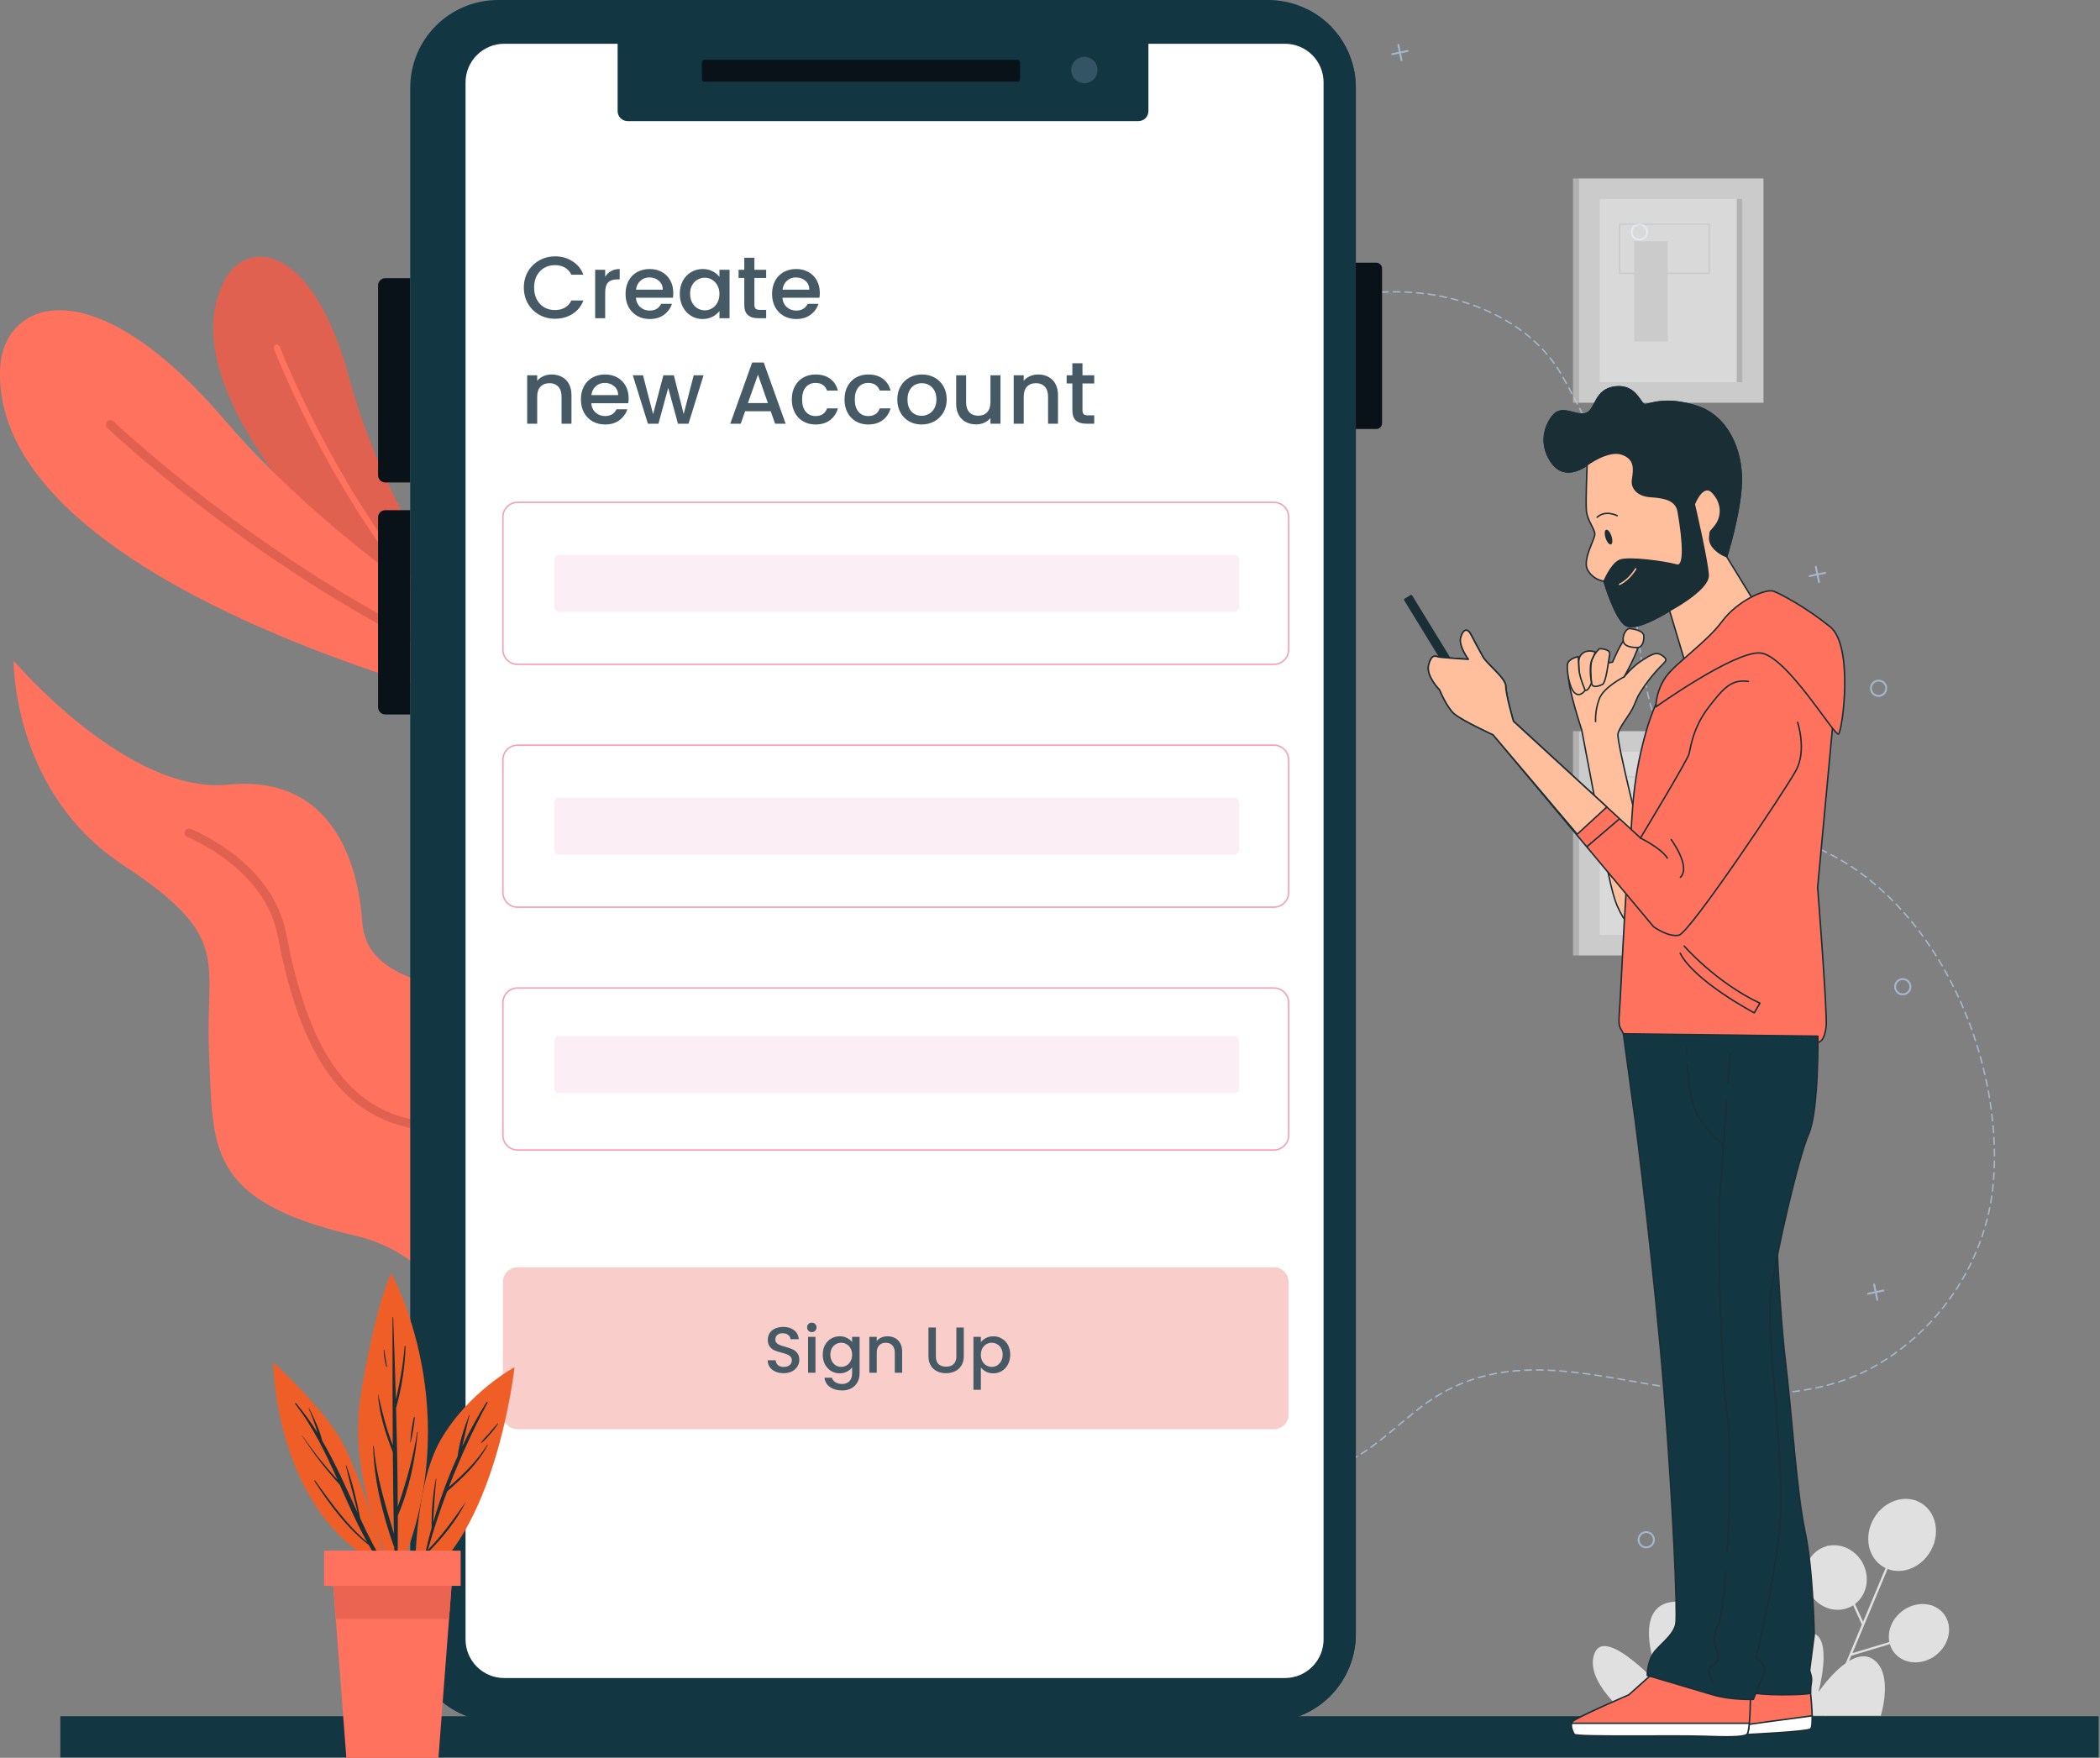 <svg width="485" height="406" viewBox="0 0 485 406" fill="none" xmlns="http://www.w3.org/2000/svg">
<rect x="0" y="0" width="485" height="406" fill="#808080" stroke="none"/>
<g clip-path="url(#clip0_341_242)">
<g opacity="0.7">
<path d="M259.599 284.711C259.629 284.961 259.663 285.215 259.693 285.465" stroke="#B5CEEB" stroke-width="0.338" stroke-linecap="round" stroke-linejoin="round"/>
<path d="M259.832 286.643C261.764 303.194 261.811 321.153 274.34 332.148C281.641 338.577 291.172 341.476 300.811 340.607C312.399 339.561 318.844 332.348 327.56 325.463C348.438 308.966 371.357 319.691 394.918 321.63C408.137 322.716 422.479 321.944 434.101 314.917C448.987 305.911 459.016 290.168 460.403 272.771C462.5 246.482 449.664 213.343 425.592 198.909C415.063 192.596 402.321 190.397 393.139 182.033C380.898 170.868 379.879 159.182 377.782 142.269C375.684 125.356 374.456 110.618 360.574 86.444C347.379 63.485 300.797 56.332 273.183 93.278C260.546 110.195 268.974 149.032 286.686 172.354" stroke="#B5CEEB" stroke-width="0.338" stroke-linecap="round" stroke-linejoin="round" stroke-dasharray="1.53 1.18"/>
<path d="M287.045 172.81C287.201 173.013 287.356 173.213 287.515 173.409" stroke="#B5CEEB" stroke-width="0.338" stroke-linecap="round" stroke-linejoin="round"/>
<path d="M439.085 226.172C438.743 226.244 438.429 226.416 438.184 226.666C437.94 226.916 437.775 227.233 437.711 227.577C437.646 227.921 437.686 228.276 437.824 228.598C437.962 228.919 438.192 229.193 438.486 229.383C438.78 229.573 439.123 229.672 439.473 229.667C439.823 229.662 440.163 229.553 440.451 229.354C440.739 229.155 440.961 228.875 441.09 228.549C441.218 228.224 441.247 227.868 441.173 227.526C441.074 227.07 440.799 226.672 440.408 226.418C440.017 226.164 439.541 226.076 439.085 226.172Z" stroke="#B5CEEB" stroke-width="0.44" stroke-linecap="round" stroke-linejoin="round"/>
<path d="M379.839 353.896C379.496 353.968 379.183 354.14 378.938 354.39C378.694 354.64 378.529 354.957 378.465 355.301C378.4 355.645 378.44 356 378.578 356.322C378.716 356.643 378.946 356.917 379.24 357.107C379.534 357.297 379.877 357.396 380.227 357.391C380.577 357.386 380.917 357.277 381.205 357.078C381.493 356.879 381.715 356.599 381.843 356.273C381.972 355.948 382.001 355.592 381.926 355.25C381.827 354.794 381.552 354.397 381.161 354.143C380.77 353.89 380.295 353.801 379.839 353.896Z" stroke="#B5CEEB" stroke-width="0.44" stroke-linecap="round" stroke-linejoin="round"/>
<path d="M378.256 51.867C377.914 51.937 377.601 52.108 377.356 52.357C377.111 52.605 376.945 52.921 376.879 53.264C376.813 53.607 376.851 53.962 376.987 54.284C377.123 54.605 377.351 54.88 377.643 55.072C377.935 55.264 378.277 55.365 378.626 55.362C378.975 55.36 379.316 55.254 379.605 55.058C379.894 54.862 380.118 54.585 380.25 54.261C380.381 53.938 380.414 53.582 380.344 53.24C380.297 53.013 380.206 52.797 380.076 52.605C379.945 52.413 379.778 52.248 379.585 52.121C379.391 51.993 379.174 51.905 378.946 51.861C378.718 51.818 378.483 51.82 378.256 51.867Z" stroke="#B5CEEB" stroke-width="0.44" stroke-linecap="round" stroke-linejoin="round"/>
<path d="M433.502 157.237C433.16 157.309 432.846 157.481 432.601 157.731C432.357 157.981 432.192 158.298 432.128 158.642C432.063 158.986 432.103 159.341 432.241 159.663C432.379 159.984 432.609 160.257 432.903 160.448C433.197 160.638 433.54 160.737 433.89 160.732C434.24 160.727 434.58 160.618 434.868 160.419C435.156 160.22 435.378 159.94 435.507 159.614C435.635 159.289 435.664 158.932 435.59 158.59C435.491 158.135 435.216 157.737 434.824 157.484C434.433 157.23 433.958 157.142 433.502 157.237Z" stroke="#B5CEEB" stroke-width="0.44" stroke-linecap="round" stroke-linejoin="round"/>
<path d="M286.591 10.668C286.249 10.739 285.936 10.909 285.691 11.158C285.446 11.407 285.28 11.722 285.214 12.066C285.148 12.409 285.186 12.763 285.322 13.085C285.458 13.407 285.686 13.681 285.978 13.873C286.27 14.065 286.612 14.166 286.961 14.163C287.31 14.161 287.651 14.055 287.94 13.859C288.229 13.663 288.453 13.386 288.585 13.062C288.716 12.739 288.749 12.383 288.679 12.041C288.583 11.583 288.31 11.181 287.919 10.923C287.527 10.666 287.05 10.574 286.591 10.668Z" stroke="#B5CEEB" stroke-width="0.44" stroke-linecap="round" stroke-linejoin="round"/>
<path d="M291.002 322.708L287.446 323.446" stroke="#B5CEEB" stroke-width="0.44" stroke-linecap="round" stroke-linejoin="round"/>
<path d="M288.857 321.298L289.592 324.854" stroke="#B5CEEB" stroke-width="0.44" stroke-linecap="round" stroke-linejoin="round"/>
<path d="M434.984 298.065L431.428 298.803" stroke="#B5CEEB" stroke-width="0.44" stroke-linecap="round" stroke-linejoin="round"/>
<path d="M432.839 296.657L433.573 300.21" stroke="#B5CEEB" stroke-width="0.44" stroke-linecap="round" stroke-linejoin="round"/>
<path d="M325.094 11.767L321.538 12.501" stroke="#B5CEEB" stroke-width="0.44" stroke-linecap="round" stroke-linejoin="round"/>
<path d="M322.948 10.356L323.682 13.912" stroke="#B5CEEB" stroke-width="0.44" stroke-linecap="round" stroke-linejoin="round"/>
<path d="M421.515 132.318L417.959 133.053" stroke="#B5CEEB" stroke-width="0.44" stroke-linecap="round" stroke-linejoin="round"/>
<path d="M419.366 130.908L420.104 134.464" stroke="#B5CEEB" stroke-width="0.44" stroke-linecap="round" stroke-linejoin="round"/>
</g>
<path d="M13.932 405.916L484.686 405.916V396.388L13.932 396.388V405.916Z" fill="#133643"/>
<path d="M107.958 144.066L105.109 145.006L103.6 145.504L99.32 146.914C99.32 146.914 35.582 95.352 51.913 64.638C56.944 55.185 72.142 55.771 80.671 87.381C88.571 116.684 107.958 144.066 107.958 144.066Z" fill="#E0614F"/>
<path d="M105.11 145.006L103.601 145.503C90.795 132.024 80.912 116.092 74.684 104.643C67.284 91.052 63.288 80.665 63.251 80.564C63.218 80.475 63.202 80.38 63.204 80.285C63.207 80.19 63.229 80.097 63.268 80.01C63.307 79.923 63.362 79.845 63.431 79.78C63.501 79.715 63.582 79.663 63.671 79.63C63.76 79.596 63.854 79.58 63.949 79.583C64.044 79.586 64.138 79.607 64.225 79.646C64.311 79.685 64.389 79.741 64.455 79.81C64.52 79.879 64.571 79.96 64.605 80.049C64.645 80.154 68.611 90.467 75.969 103.976C82.222 115.48 92.192 131.54 105.11 145.006Z" fill="#FF725E"/>
<path d="M122.744 153.986L119.607 156.987L117.943 158.577L113.23 163.077C113.23 163.077 -2.186 135.394 0.034 85.081C0.71 69.589 20.946 60.89 51.778 96.895C80.357 130.259 122.744 153.986 122.744 153.986Z" fill="#FF725E"/>
<path d="M119.607 156.986L117.943 158.576C92.801 148.934 69.974 134.264 54.705 123.183C36.57 110.026 24.881 98.942 24.765 98.823C24.58 98.63 24.475 98.372 24.475 98.104C24.474 97.836 24.577 97.578 24.761 97.383C24.946 97.189 25.199 97.073 25.467 97.06C25.735 97.047 25.997 97.138 26.2 97.314C26.315 97.426 37.923 108.432 55.973 121.512C71.303 132.65 94.337 147.432 119.607 156.986Z" fill="#E0614F"/>
<path d="M136.142 292.96C136.084 294.167 136.006 295.483 135.898 296.888C134.768 311.625 130.393 336.094 114.008 343.016C114.008 343.016 116.715 293.474 81.988 285.388C47.261 277.301 49.298 264.827 48.287 243.258C47.275 221.69 54.015 216.635 28.403 199.782C2.791 182.93 3.143 152.588 3.143 152.588C3.143 152.588 29.431 183.597 52.685 181.235C75.939 178.873 82.651 198.101 83.666 212.93C84.681 227.759 104.562 226.748 116.359 233.826C128.157 240.904 136.243 285.391 136.243 285.391C136.243 285.391 136.355 288.355 136.142 292.96Z" fill="#FF725E"/>
<path d="M136.142 292.959C136.084 294.167 136.006 295.483 135.898 296.887C132.921 290.851 129.131 285.25 124.635 280.241C115.744 270.277 104.091 262.685 94.232 260.422C78.537 256.825 69.257 243.167 64.144 216.151C61.177 200.466 43.384 193.381 43.202 193.313C42.975 193.2 42.799 193.007 42.708 192.771C42.617 192.535 42.617 192.274 42.708 192.038C42.8 191.802 42.976 191.609 43.202 191.497C43.429 191.384 43.689 191.36 43.932 191.429C44.707 191.727 62.953 198.974 66.134 215.789C71.073 241.912 79.88 255.073 94.686 258.47C105.086 260.838 116.847 268.491 126.151 278.905C129.999 283.199 133.35 287.914 136.142 292.959Z" fill="#E0614F"/>
<path d="M313.134 20.27V377.418C313.134 380.08 312.61 382.716 311.592 385.175C310.573 387.634 309.08 389.869 307.198 391.751C305.316 393.634 303.081 395.127 300.622 396.145C298.162 397.164 295.526 397.688 292.864 397.687H115.009C112.347 397.688 109.711 397.164 107.252 396.146C104.793 395.128 102.558 393.635 100.676 391.752C98.794 389.87 97.301 387.635 96.283 385.175C95.265 382.716 94.742 380.08 94.743 377.418V20.27C94.743 17.608 95.267 14.972 96.285 12.513C97.303 10.054 98.796 7.819 100.678 5.937C102.56 4.055 104.794 2.562 107.253 1.543C109.712 0.524 112.348 2.45396e-07 115.009 2.82487e-07H292.864C295.526 -0 298.162 0.524 300.622 1.542C303.081 2.561 305.316 4.054 307.198 5.936C309.08 7.818 310.573 10.053 311.592 12.512C312.61 14.972 313.134 17.608 313.134 20.27Z" fill="#133643"/>
<path d="M313.134 20.27V377.418C313.135 380.08 312.611 382.716 311.592 385.175C310.574 387.634 309.081 389.869 307.198 391.751C305.316 393.634 303.081 395.127 300.622 396.145C298.163 397.164 295.527 397.688 292.865 397.687H115.01C112.335 397.691 109.687 397.164 107.218 396.137C104.749 395.109 102.509 393.602 100.627 391.702L302.057 2.203C305.392 3.898 308.192 6.483 310.147 9.672C312.102 12.861 313.136 16.529 313.134 20.27Z" fill="#133643"/>
<path d="M88.981 64.247H94.733V111.431H88.981C88.54 111.431 88.116 111.255 87.804 110.943C87.492 110.631 87.316 110.207 87.316 109.766V65.911C87.316 65.47 87.492 65.046 87.804 64.734C88.116 64.422 88.54 64.247 88.981 64.247Z" fill="#091119"/>
<path d="M317.836 99.088H313.13V60.667H317.836C318.195 60.667 318.539 60.809 318.793 61.063C319.047 61.317 319.189 61.661 319.189 62.02V97.724C319.191 97.903 319.157 98.08 319.089 98.245C319.022 98.411 318.922 98.561 318.797 98.688C318.671 98.815 318.521 98.915 318.356 98.984C318.191 99.053 318.015 99.088 317.836 99.088Z" fill="#091119"/>
<path d="M88.981 117.835H94.733V165.016H88.981C88.54 165.016 88.116 164.84 87.804 164.528C87.492 164.216 87.316 163.792 87.316 163.351V119.496C87.317 119.055 87.493 118.633 87.805 118.321C88.117 118.01 88.54 117.835 88.981 117.835Z" fill="#091119"/>
<path d="M305.684 19.041V378.642C305.684 379.815 305.453 380.977 305.004 382.06C304.555 383.143 303.897 384.128 303.067 384.957C302.238 385.786 301.253 386.444 300.17 386.892C299.086 387.341 297.925 387.571 296.752 387.571H116.447C115.274 387.572 114.113 387.342 113.029 386.893C111.946 386.445 110.961 385.787 110.132 384.958C109.302 384.129 108.645 383.144 108.196 382.06C107.748 380.977 107.518 379.815 107.519 378.642V19.041C107.519 16.673 108.459 14.402 110.133 12.727C111.808 11.052 114.079 10.11 116.447 10.109H296.752C297.926 10.107 299.088 10.336 300.173 10.784C301.258 11.232 302.244 11.89 303.074 12.72C303.904 13.55 304.561 14.535 305.009 15.62C305.457 16.705 305.686 17.868 305.684 19.041Z" fill="white"/>
<path d="M262.922 7.413H144.949C143.675 7.413 142.642 8.446 142.642 9.72V25.662C142.642 26.937 143.675 27.97 144.949 27.97H262.922C264.197 27.97 265.23 26.937 265.23 25.662V9.72C265.23 8.446 264.197 7.413 262.922 7.413Z" fill="#133643"/>
<path d="M235.012 13.817H162.677C162.363 13.817 162.108 14.072 162.108 14.386V18.304C162.108 18.618 162.363 18.872 162.677 18.872H235.012C235.326 18.872 235.581 18.618 235.581 18.304V14.386C235.581 14.072 235.326 13.817 235.012 13.817Z" fill="#091119"/>
<path d="M253.479 16.175C253.479 16.778 253.3 17.366 252.965 17.867C252.631 18.368 252.155 18.758 251.599 18.989C251.043 19.219 250.43 19.279 249.84 19.162C249.249 19.044 248.706 18.754 248.281 18.328C247.855 17.903 247.565 17.36 247.447 16.769C247.33 16.179 247.39 15.566 247.62 15.01C247.851 14.454 248.241 13.978 248.742 13.643C249.243 13.309 249.831 13.13 250.434 13.13C251.241 13.13 252.016 13.451 252.587 14.022C253.158 14.593 253.479 15.368 253.479 16.175Z" fill="#335464"/>
<path d="M294.224 292.692H119.532C117.662 292.692 116.146 294.208 116.146 296.079V326.721C116.146 328.592 117.662 330.108 119.532 330.108H294.224C296.094 330.108 297.611 328.592 297.611 326.721V296.079C297.611 294.208 296.094 292.692 294.224 292.692Z" fill="#F9CECA"/>
<path d="M294.224 228.195H119.532C117.662 228.195 116.146 229.712 116.146 231.582V262.225C116.146 264.095 117.662 265.612 119.532 265.612H294.224C296.094 265.612 297.611 264.095 297.611 262.225V231.582C297.611 229.712 296.094 228.195 294.224 228.195Z" stroke="#F5A3B2" stroke-width="0.338" stroke-miterlimit="10"/>
<path d="M285.055 239.303H129.131C128.511 239.303 128.008 239.806 128.008 240.426V251.374C128.008 251.995 128.511 252.498 129.131 252.498H285.055C285.676 252.498 286.179 251.995 286.179 251.374V240.426C286.179 239.806 285.676 239.303 285.055 239.303Z" fill="#FBEFF5"/>
<path d="M285.055 184.222H129.131C128.511 184.222 128.008 184.725 128.008 185.345V196.294C128.008 196.914 128.511 197.417 129.131 197.417H285.055C285.676 197.417 286.179 196.914 286.179 196.294V185.345C286.179 184.725 285.676 184.222 285.055 184.222Z" fill="#FBEFF5"/>
<path d="M294.224 172.11H119.532C117.662 172.11 116.146 173.627 116.146 175.497V206.14C116.146 208.01 117.662 209.527 119.532 209.527H294.224C296.094 209.527 297.611 208.01 297.611 206.14V175.497C297.611 173.627 296.094 172.11 294.224 172.11Z" stroke="#F5A3B2" stroke-width="0.338" stroke-miterlimit="10"/>
<path d="M285.055 128.137H129.131C128.511 128.137 128.008 128.64 128.008 129.26V140.208C128.008 140.829 128.511 141.332 129.131 141.332H285.055C285.676 141.332 286.179 140.829 286.179 140.208V129.26C286.179 128.64 285.676 128.137 285.055 128.137Z" fill="#FBEFF5"/>
<path d="M294.224 116.028H119.532C117.662 116.028 116.146 117.545 116.146 119.415V150.058C116.146 151.928 117.662 153.445 119.532 153.445H294.224C296.094 153.445 297.611 151.928 297.611 150.058V119.415C297.611 117.545 296.094 116.028 294.224 116.028Z" stroke="#F5A3B2" stroke-width="0.338" stroke-miterlimit="10"/>
<g opacity="0.7">
<path d="M364.577 93.018H407.281V41.215L364.577 41.215V93.018Z" fill="#EBEBEB"/>
<path d="M369.456 88.291H402.403V45.946L369.456 45.946V88.291Z" fill="white"/>
<path d="M401.114 88.291H402.399V45.946H401.114V88.291Z" fill="#C8C8C8"/>
<path d="M363.289 93.018H364.574V41.215H363.289V93.018Z" fill="#C8C8C8"/>
<path d="M385.192 55.736H377.424V78.882H385.192V55.736Z" fill="#EBEBEB"/>
<path d="M394.746 51.785H374.033V63.122H394.746V51.785Z" stroke="#EBEBEB" stroke-width="0.338" stroke-miterlimit="10"/>
<path d="M364.577 220.678H407.281V168.876H364.577V220.678Z" fill="#EBEBEB"/>
<path d="M369.456 215.951H402.403V173.605H369.456V215.951Z" fill="white"/>
<path d="M401.114 215.951H402.399V173.605H401.114V215.951Z" fill="#C8C8C8"/>
<path d="M363.289 220.678H364.574V168.876H363.289V220.678Z" fill="#C8C8C8"/>
<path d="M383.591 206.542H391.359V183.397H383.591V206.542Z" fill="#EBEBEB"/>
<path d="M374.036 190.783H394.749V179.442H374.036V190.783Z" stroke="#EBEBEB" stroke-width="0.338" stroke-miterlimit="10"/>
</g>
<path d="M89.564 362.355C89.564 362.355 83.084 339.104 77.911 331.208C72.738 323.311 63.096 314.629 63.096 314.629C63.096 314.629 63.322 350.479 89.564 362.355Z" fill="#F05E27"/>
<path d="M89.1 361.953C86.917 358.313 84.945 354.551 83.193 350.686C82.398 346.562 81.427 342.407 79.975 338.462C79.948 338.388 79.847 338.428 79.864 338.503C80.723 342.177 81.721 345.817 82.631 349.478C80.016 343.821 77.529 338.09 74.416 332.741C73.787 330.146 72.593 327.666 71.412 325.297C71.378 325.226 71.267 325.264 71.297 325.338C72.09 327.154 72.768 329.017 73.327 330.917C71.856 328.533 70.208 326.262 68.398 324.123C68.282 323.988 68.059 324.123 68.168 324.279C72.332 329.594 75.208 335.64 77.945 341.761C75.005 338.571 72.292 335.179 69.825 331.611C69.82 331.603 69.813 331.598 69.804 331.596C69.795 331.594 69.786 331.596 69.778 331.601C69.77 331.606 69.765 331.613 69.763 331.622C69.761 331.631 69.763 331.64 69.768 331.648C72.341 335.651 75.252 339.426 78.47 342.931C80.466 347.418 82.425 351.921 84.803 356.187C80.067 352.175 76.399 346.978 72.782 341.977C72.766 341.954 72.741 341.937 72.713 341.932C72.685 341.926 72.656 341.932 72.632 341.949C72.608 341.965 72.592 341.99 72.586 342.018C72.581 342.046 72.587 342.075 72.603 342.099C76.223 347.597 79.965 352.777 85.172 356.85C86.228 358.726 87.389 360.54 88.65 362.284C88.694 362.344 88.76 362.383 88.833 362.395C88.907 362.406 88.981 362.387 89.041 362.343C89.101 362.299 89.14 362.233 89.151 362.16C89.163 362.087 89.144 362.012 89.1 361.953Z" fill="#192E35"/>
<path d="M91.569 364.446C91.569 364.446 79.944 343.006 83.327 322.219C86.711 301.432 90.331 294.032 90.331 294.032C90.331 294.032 108.618 326.363 91.569 364.446Z" fill="#F05E27"/>
<path d="M96.351 330.741C95.421 336.743 93.793 342.363 91.858 348.05C91.824 340.424 91.679 332.795 91.476 325.169C92.784 320.539 93.521 315.767 93.671 310.959C93.671 310.817 93.468 310.823 93.455 310.959C93.092 315.079 92.413 319.166 91.425 323.183C91.249 316.89 91.045 310.598 90.812 304.307C90.809 304.288 90.798 304.271 90.783 304.258C90.768 304.246 90.749 304.239 90.73 304.239C90.71 304.239 90.691 304.246 90.676 304.258C90.661 304.271 90.651 304.288 90.647 304.307C90.647 314.119 90.647 323.968 90.714 333.8C89.212 330.014 88.268 326.116 87.358 322.12C87.358 322.111 87.355 322.103 87.348 322.096C87.342 322.09 87.333 322.086 87.324 322.086C87.315 322.086 87.307 322.09 87.3 322.096C87.294 322.103 87.29 322.111 87.29 322.12C87.629 326.711 89.036 331.15 90.725 335.41C90.772 341.693 90.84 347.976 90.978 354.259C89.009 347.58 86.918 341.111 86.336 334.05C86.336 334.03 86.329 334.011 86.315 333.997C86.301 333.983 86.282 333.975 86.262 333.975C86.242 333.975 86.223 333.983 86.209 333.997C86.195 334.011 86.188 334.03 86.188 334.05C86.343 341.832 88.349 349.735 90.924 357.057C90.949 357.129 90.994 357.194 91.053 357.243C91.111 359.537 91.179 361.833 91.256 364.131C91.263 364.194 91.293 364.252 91.34 364.294C91.387 364.336 91.448 364.359 91.511 364.359C91.574 364.359 91.635 364.336 91.682 364.294C91.729 364.252 91.759 364.194 91.767 364.131C91.855 359.433 91.893 354.734 91.882 350.036C94.497 343.997 95.888 337.264 96.469 330.751C96.459 330.694 96.361 330.684 96.351 330.741Z" fill="#192E35"/>
<path d="M95.552 327.426C95.147 329.292 94.875 331.184 94.74 333.089C94.74 333.154 94.835 333.16 94.852 333.089C95.305 331.232 95.624 329.345 95.809 327.442C95.826 327.311 95.583 327.283 95.552 327.426Z" fill="#192E35"/>
<path d="M88.742 311.754C88.742 311.69 88.633 311.71 88.63 311.754C88.647 313.076 88.844 314.389 89.215 315.658C89.242 315.763 89.394 315.716 89.374 315.614C89.121 314.342 88.965 313.046 88.742 311.754Z" fill="#192E35"/>
<path d="M95.815 366.077C95.815 366.077 95.342 343.696 101.763 332.582C108.185 321.467 118.832 315.79 118.832 315.79C118.832 315.79 114.535 355.25 95.815 366.077Z" fill="#F05E27"/>
<path d="M107.519 346.947C104.812 350.835 102.136 354.58 98.83 357.96C100.109 353.384 101.59 348.885 103.272 344.464C106.872 341.307 110.442 338.036 112.651 333.719C112.657 333.705 112.658 333.689 112.654 333.675C112.649 333.66 112.639 333.648 112.626 333.64C112.613 333.633 112.598 333.63 112.583 333.633C112.568 333.637 112.555 333.645 112.546 333.658C110.178 337.481 106.997 340.543 103.655 343.469C106.23 336.803 109.216 330.303 112.594 324.005C112.603 323.989 112.609 323.971 112.611 323.952C112.614 323.934 112.612 323.915 112.608 323.897C112.603 323.879 112.594 323.862 112.583 323.847C112.571 323.832 112.557 323.82 112.541 323.81C112.525 323.801 112.507 323.795 112.488 323.793C112.47 323.79 112.451 323.792 112.433 323.796C112.415 323.801 112.398 323.81 112.383 323.821C112.368 323.832 112.356 323.847 112.347 323.863C110.293 327.162 108.423 330.572 106.744 334.077C107.346 331.685 107.826 329.239 108.435 326.864C108.436 326.852 108.432 326.84 108.424 326.83C108.417 326.821 108.407 326.814 108.395 326.811C108.384 326.808 108.371 326.809 108.36 326.813C108.349 326.818 108.34 326.826 108.334 326.837C107.194 329.828 106.064 333.133 105.698 336.31C103.45 341.274 101.561 346.393 100.045 351.627C100.21 348.27 100.42 344.931 100.769 341.585C100.769 341.57 100.763 341.555 100.752 341.544C100.741 341.533 100.726 341.527 100.711 341.527C100.696 341.527 100.681 341.533 100.671 341.544C100.66 341.555 100.654 341.57 100.654 341.585C99.94 345.298 99.615 349.075 99.683 352.855C98.758 356.191 97.982 359.562 97.355 362.968C97.338 363.059 97.473 363.096 97.494 363.005C97.832 361.58 98.221 360.166 98.607 358.755C98.634 358.755 98.658 358.755 98.681 358.728C102.125 355.277 105.394 351.346 107.546 346.947C107.542 346.944 107.537 346.942 107.532 346.942C107.527 346.942 107.522 346.944 107.519 346.947Z" fill="#192E35"/>
<path d="M114.955 328.738C114.241 329.51 113.585 330.322 112.894 331.106C112.282 331.81 111.541 332.46 111.044 333.268C111.041 333.275 111.04 333.283 111.042 333.29C111.044 333.298 111.047 333.304 111.053 333.309C111.058 333.315 111.065 333.318 111.073 333.319C111.08 333.32 111.088 333.319 111.094 333.316C111.923 332.791 112.586 331.942 113.229 331.211C113.905 330.462 114.516 329.658 115.056 328.806C115.097 328.755 115.006 328.684 114.955 328.738Z" fill="#192E35"/>
<path d="M76.744 363.37L77.553 373.97L79.992 406.017H101.26L103.699 373.97L104.508 363.37H76.744Z" fill="#FF725E"/>
<path d="M76.744 363.37L77.553 373.97H103.699L104.508 363.37H76.744Z" fill="#EB6451"/>
<path d="M106.395 358.153H74.853V366.28H106.395V358.153Z" fill="#FF725E"/>
<path d="M376.006 396.283C376.006 396.283 365.667 388.214 368.285 381.803C370.904 375.391 384.119 390.176 384.119 390.176C384.119 390.176 375.614 371.595 385.95 370.025C396.286 368.455 399.3 390.701 399.3 390.701C399.3 390.701 400.217 371.463 406.497 373.557C412.776 375.652 410.293 389.263 410.293 389.263C410.293 389.263 413.957 376.037 418.667 377.218C423.376 378.399 419.976 390.833 419.976 390.833C419.976 390.833 427.304 379.976 432.41 383.115C437.515 386.255 434.372 396.283 434.372 396.283H376.006Z" fill="#E0E0E0"/>
<path d="M445.842 358.295C443.474 362.396 438.625 364.023 435.015 361.935C431.405 359.848 430.384 354.831 432.752 350.737C435.12 346.643 439.965 345.009 443.579 347.096C447.192 349.184 448.21 354.198 445.842 358.295Z" fill="#E0E0E0"/>
<path d="M447.096 382.296C443.916 384.742 439.589 384.455 437.43 381.647C435.272 378.839 436.097 374.586 439.278 372.14C442.458 369.693 446.785 369.981 448.944 372.786C451.102 375.591 450.277 379.85 447.096 382.296Z" fill="#E0E0E0"/>
<path d="M427.335 371.152C423.85 372.843 419.553 371.206 417.699 367.457C415.845 363.708 417.195 359.283 420.68 357.574C424.164 355.866 428.478 357.52 430.319 361.272C432.159 365.024 430.819 369.433 427.335 371.152Z" fill="#E0E0E0"/>
<path d="M450.098 375.645C450.078 375.472 450.051 375.306 450.017 375.13L443.623 377.059L446.593 370.992C446.435 370.925 446.273 370.864 446.106 370.81L442.949 377.262L436.348 379.251L427.829 381.816L435.949 362.378L437.55 358.552L446.546 356.759C446.613 356.573 446.668 356.387 446.722 356.197L437.79 357.98L442.526 346.622C442.364 346.561 442.188 346.504 442.036 346.457L437.363 357.622L434.095 348.903C433.963 349.041 433.828 349.18 433.703 349.329L437.086 358.315L436.585 359.513L430.285 374.572L428.069 369.717L427.954 369.467L430.126 360.93C430.009 360.705 429.884 360.498 429.751 360.311L427.613 368.719L422.27 357.023C422.098 357.057 421.932 357.097 421.76 357.148L424.865 363.948C422.974 363.745 419.063 363.339 416.898 363.197C416.882 363.366 416.872 363.536 416.867 363.705C418.833 363.843 422.531 364.216 425.116 364.493L427.978 370.762L430.008 375.218L421.282 396.077L421.76 396.276L427.552 382.428L436.457 379.742L438.947 378.994L446.245 382.844C446.414 382.746 446.583 382.638 446.742 382.523L439.637 378.781L450.098 375.645Z" fill="#E0E0E0"/>
<path d="M366.546 107.357C366.546 107.357 366.208 115.548 366.37 117.865C366.533 120.183 368.329 122.139 368.329 123.384C368.329 124.629 365.301 129.44 366.726 131.754C367.121 132.42 367.661 132.99 368.305 133.422C368.949 133.853 369.681 134.135 370.447 134.248C370.447 134.248 372.941 142.797 375.434 144.398C377.928 145.998 385.584 141.014 385.584 141.014L389.326 153.478L405.533 139.587L398.766 128.547C398.766 128.547 401.97 118.397 402.149 111.271C402.329 104.146 399.104 96.134 391.82 93.82C384.536 91.506 380.956 93.462 379.887 93.462C378.818 93.462 377.928 88.833 373.12 89.368C368.313 89.902 368.668 94.351 366.53 95.421C364.391 96.49 361.008 93.462 358.873 95.779C356.738 98.097 355.31 102.722 358.514 106.998C361.718 111.275 366.546 107.357 366.546 107.357Z" fill="#FFBF9D" stroke="#192E35" stroke-width="0.338" stroke-linecap="round" stroke-linejoin="round"/>
<path d="M375.451 144.401C372.957 142.797 370.464 134.251 370.464 134.251C370.464 134.251 372.067 130.333 374.026 129.443C375.985 128.553 384.711 129.781 387.221 130.512C389.732 131.243 388.111 121.073 387.56 118.045C387.008 115.016 383.286 114.841 380.972 114.661C378.658 114.482 376.699 113.058 377.054 110.743C377.41 108.429 377.765 105.936 374.561 104.866C371.357 103.797 366.546 107.36 366.546 107.36C366.546 107.36 361.738 111.278 358.531 107.022C355.323 102.765 356.751 98.117 358.889 95.802C361.027 93.488 364.407 96.513 366.546 95.444C368.684 94.375 368.329 89.922 373.136 89.391C377.944 88.86 378.834 93.485 379.903 93.485C380.972 93.485 384.535 91.526 391.836 93.844C399.137 96.161 402.341 104.173 402.165 111.295C401.989 118.417 398.782 128.57 398.782 128.57C396.823 127.856 394.685 126.077 394.864 124.118C395.043 122.159 394.864 123.228 396.289 121.269C397.713 119.31 397.889 116.282 395.575 113.788C393.26 111.295 391.302 116.461 391.302 116.461C391.302 116.461 394.347 129.46 394.506 132.843C394.665 136.227 385.601 141.038 385.601 141.038C385.601 141.038 377.944 146.001 375.451 144.401Z" fill="#192E35" stroke="#192E35" stroke-width="0.338" stroke-linecap="round" stroke-linejoin="round"/>
<path d="M370.82 124.277C371.128 125.21 371.676 125.87 372.051 125.748C372.427 125.627 372.481 124.767 372.177 123.833C371.872 122.9 371.321 122.24 370.945 122.362C370.57 122.483 370.515 123.339 370.82 124.277Z" fill="#192E35"/>
<path d="M373.492 119.11C373.492 119.11 370.819 117.686 368.86 119.466" stroke="#192E35" stroke-width="0.338" stroke-linecap="round" stroke-linejoin="round"/>
<path d="M377.765 131.398C377.765 131.398 376.34 133.892 374.043 134.961" stroke="#FFBF9D" stroke-width="0.338" stroke-linecap="round" stroke-linejoin="round"/>
<path d="M378.3 160.783C379.294 159.09 380.426 157.482 381.684 155.975C384.001 153.126 385.294 152.727 384.495 151.915C382.787 150.223 381.687 151.015 379.373 152.439C377.059 153.864 375.096 156.317 375.096 156.317C375.096 156.317 378.659 150.085 378.48 148.305C378.3 146.525 377.055 146.346 375.807 147.057C374.558 147.767 372.424 152.933 372.424 152.933C370.72 153.16 369.047 153.579 367.437 154.182C365.302 155.072 362.47 153.891 362.29 156.381C362.111 158.871 365.302 168.605 365.302 168.605L369.395 190.157C369.395 190.157 371.534 204.759 373.493 209.212C375.452 213.664 377.055 214.375 377.055 214.375L379.725 196.568C379.725 196.568 373.296 171.278 373.672 169.502C374.048 167.725 376.521 165.049 377.394 162.911L378.3 160.783Z" fill="#FFBF9D" stroke="#192E35" stroke-width="0.338" stroke-linecap="round" stroke-linejoin="round"/>
<path d="M375.097 156.331C375.097 156.331 370.465 158.648 369.396 161.318C368.747 163.021 368.444 164.838 368.506 166.66" stroke="#192E35" stroke-width="0.338" stroke-linecap="round" stroke-linejoin="round"/>
<path d="M376.744 145.229C376.744 145.229 379.505 145.49 379.634 146.806C379.762 148.122 379.241 149.563 378.189 149.563C377.137 149.563 375.168 149.431 374.904 148.119C374.64 146.806 375.563 144.833 376.744 145.229Z" fill="#FFBF9D" stroke="#192E35" stroke-width="0.338" stroke-linecap="round" stroke-linejoin="round"/>
<path d="M369.384 149.827C369.384 149.827 372.013 149.827 371.753 151.14C371.492 152.453 370.964 157.71 370.061 158.103C369.158 158.495 367.693 159.023 367.564 157.71C367.436 156.398 367.168 153.769 367.693 152.324C368.068 151.378 368.645 150.526 369.384 149.827Z" fill="#FFBF9D" stroke="#192E35" stroke-width="0.338" stroke-linecap="round" stroke-linejoin="round"/>
<path d="M368.467 150.616C368.467 150.616 366.891 149.959 365.707 150.748C364.523 151.536 364.523 152.585 364.654 154.557C364.786 156.53 365.311 159.155 366.099 159.419C366.887 159.683 367.547 157.71 367.547 157.71C367.547 157.71 366.891 154.029 367.676 152.324L368.467 150.616Z" fill="#FFBF9D" stroke="#192E35" stroke-width="0.338" stroke-linecap="round" stroke-linejoin="round"/>
<path d="M364.524 151.665C364.524 151.665 362.291 152.06 362.03 153.373C361.77 154.686 362.423 159.023 363.722 160.076C365.021 161.128 366.09 159.419 366.09 159.419C366.09 159.419 364.777 156.394 364.645 154.557C364.514 152.72 364.524 151.665 364.524 151.665Z" fill="#FFBF9D" stroke="#192E35" stroke-width="0.338" stroke-linecap="round" stroke-linejoin="round"/>
<path d="M423.352 166.66L419.789 204.952C419.789 204.952 422.104 234.512 421.748 237.185C421.393 239.858 420.679 240.907 419.075 240.907H379.724C379.724 240.907 375.63 240.569 374.916 238.772C374.202 236.976 373.671 237.882 374.026 233.43C374.382 228.977 375.271 206.536 376.165 198.879C377.058 191.223 376.503 183.028 379.548 171.275C382.593 159.521 384.89 158.807 388.987 155.603C393.085 152.399 400.207 146.164 408.398 148.302C416.589 150.44 423.352 166.66 423.352 166.66Z" fill="#FF725E" stroke="#192E35" stroke-width="0.338" stroke-linecap="round" stroke-linejoin="round"/>
<path d="M382.414 163.276C382.513 160.788 383.315 158.38 384.728 156.33C387.046 153.126 394.168 148.318 397.73 143.507C401.293 138.696 407.88 135.851 409.663 136.565C411.446 137.279 417.141 140.303 422.662 144.756C428.184 149.208 425.511 168.798 424.621 169.512C423.731 170.225 412.512 151.167 406.456 150.812C400.4 150.457 382.414 163.276 382.414 163.276Z" fill="#FF725E" stroke="#192E35" stroke-width="0.338" stroke-linecap="round" stroke-linejoin="round"/>
<path d="M335.876 156.969L337.194 156.162C337.338 156.074 337.383 155.887 337.295 155.743L326.156 137.551C326.068 137.407 325.88 137.362 325.737 137.45L324.418 138.258C324.275 138.345 324.23 138.533 324.318 138.676L335.457 156.869C335.545 157.012 335.732 157.057 335.876 156.969Z" fill="#192E35"/>
<path d="M415.165 166.839C415.165 166.839 417.303 173.268 414.827 177.882C412.35 182.497 390.25 215.458 387.76 215.992C385.27 216.527 381.883 214.033 381.883 214.033L344.836 169.712C344.836 169.712 337.585 166.379 335.823 164.813C334.06 163.246 332.493 159.328 332.493 159.328C332.493 159.328 329.357 156.192 329.946 153.648C330.534 151.103 331.512 151.492 332.101 151.689C332.69 151.885 339.155 152.274 339.155 152.274C339.155 152.274 336.804 149.141 337.389 147.182C337.974 145.223 338.959 145.027 339.757 146.593C340.556 148.16 341.52 149.926 342.501 151.689C343.482 153.451 347.789 156.584 347.789 158.543C347.789 160.502 349.552 166.575 349.552 166.575L378.872 193.544C378.872 193.544 389.736 175.555 390.091 174.13C390.446 172.706 390.984 168.078 394.544 163.446C398.103 158.814 399.886 156.855 403.804 157.39" fill="#FF725E"/>
<path d="M415.165 166.839C415.165 166.839 417.303 173.268 414.827 177.882C412.35 182.497 390.25 215.458 387.76 215.992C385.27 216.527 381.883 214.033 381.883 214.033L344.836 169.712C344.836 169.712 337.585 166.379 335.823 164.813C334.06 163.246 332.493 159.328 332.493 159.328C332.493 159.328 329.357 156.192 329.946 153.648C330.534 151.103 331.512 151.492 332.101 151.689C332.69 151.885 339.155 152.274 339.155 152.274C339.155 152.274 336.804 149.141 337.389 147.182C337.974 145.223 338.959 145.027 339.757 146.593C340.556 148.16 341.52 149.926 342.501 151.689C343.482 153.451 347.789 156.584 347.789 158.543C347.789 160.502 349.552 166.575 349.552 166.575L378.872 193.544C378.872 193.544 389.736 175.555 390.091 174.13C390.446 172.706 390.984 168.078 394.544 163.446C398.103 158.814 399.886 156.855 403.804 157.39" stroke="#192E35" stroke-width="0.338" stroke-linecap="round" stroke-linejoin="round"/>
<path d="M373.848 189.277L366.547 195.512" stroke="#192E35" stroke-width="0.338" stroke-linecap="round" stroke-linejoin="round"/>
<path d="M378.834 193.554C378.834 193.554 383.642 195.868 385.066 198.182" stroke="#192E35" stroke-width="0.338" stroke-linecap="round" stroke-linejoin="round"/>
<path d="M385.96 193.909C385.96 193.909 390.588 200.141 388.095 202.634" stroke="#192E35" stroke-width="0.338" stroke-linecap="round" stroke-linejoin="round"/>
<path d="M332.08 151.698C332.669 151.895 339.134 152.284 339.134 152.284C339.134 152.284 336.783 149.151 337.368 147.192C337.953 145.233 338.938 145.037 339.736 146.603C340.535 148.17 341.499 149.936 342.48 151.698C343.462 153.461 347.769 156.594 347.769 158.553C347.769 160.512 349.531 166.585 349.531 166.585L371.1 186.391L364.262 192.677L344.832 169.721C344.832 169.721 337.581 166.389 335.819 164.822C334.056 163.256 332.489 159.338 332.489 159.338C332.489 159.338 329.353 156.202 329.942 153.657C330.53 151.113 331.491 151.502 332.08 151.698Z" fill="#FFBF9D" stroke="#192E35" stroke-width="0.338" stroke-linecap="round" stroke-linejoin="round"/>
<path d="M418.145 391.012C418.145 391.012 418.998 398.682 418.145 399.322C417.293 399.961 403.445 400.601 403.445 400.601H383.206C382.833 400.838 382.385 400.926 381.95 400.847C381.515 400.768 381.126 400.528 380.861 400.174C379.795 398.895 379.795 395.698 381.927 394.423C384.058 393.147 390.236 392.508 393.007 391.016C395.778 389.523 399.825 387.818 400.677 387.179C401.53 386.539 417.932 385.903 417.932 385.903L418.145 391.012Z" fill="#FF725E" stroke="#192E35" stroke-width="0.338" stroke-linecap="round" stroke-linejoin="round"/>
<path d="M380.861 400.174C380.646 399.892 380.484 399.573 380.384 399.234C384.464 399.602 391.627 400.062 396.417 399.338C401.719 398.533 413.192 397.004 418.521 396.293C418.551 397.789 418.477 399.085 418.149 399.338C417.296 399.978 403.448 400.617 403.448 400.617H383.209C382.834 400.854 382.383 400.94 381.948 400.858C381.512 400.776 381.124 400.531 380.861 400.174Z" fill="white" stroke="#192E35" stroke-width="0.338" stroke-linecap="round" stroke-linejoin="round"/>
<path d="M410.263 284.484C410.263 284.484 410.902 302.166 412.394 314.738C413.886 327.311 414.952 344.779 416.867 353.728C418.782 362.677 418.998 377.59 418.998 377.59L417.933 385.9C417.933 385.9 418.572 387.388 418.359 388.454C418.219 389.3 418.148 390.155 418.146 391.012C418.146 391.012 418.359 391.438 411.328 391.438C404.298 391.438 402.379 390.372 402.379 390.372C402.379 390.372 398.972 389.946 401.953 371.196C404.934 352.445 405.363 332.846 405.363 318.571C405.363 304.297 404.085 289.597 407.921 281.927C411.758 274.256 410.263 284.484 410.263 284.484Z" fill="#133643" stroke="#192E35" stroke-width="0.338" stroke-linecap="round" stroke-linejoin="round"/>
<path d="M382.14 386.113L376.176 391.451C376.176 391.451 363.816 396.777 363.177 397.629C362.537 398.482 363.177 399.974 363.603 400.614C364.029 401.253 386.826 400.827 393.008 401.04C399.189 401.253 402.593 401.253 403.445 400.614C404.298 399.974 404.298 390.173 404.298 390.173C404.298 390.173 386.187 385.26 382.14 386.113Z" fill="#FF725E" stroke="#192E35" stroke-width="0.338" stroke-linecap="round" stroke-linejoin="round"/>
<path d="M363.604 400.587C363.242 400.042 362.734 398.895 362.981 398.029H404.008C403.882 399.382 403.703 400.397 403.446 400.587C402.593 401.226 399.186 401.226 393.008 401.013C386.83 400.8 364.03 401.24 363.604 400.587Z" fill="white" stroke="#192E35" stroke-width="0.338" stroke-linecap="round" stroke-linejoin="round"/>
<path d="M419.85 239.317C419.85 239.317 420.063 256.572 417.719 261.9C415.374 267.229 410.275 289.17 408.983 298.545C407.69 307.921 412.393 338.174 411.114 352.022C409.835 365.87 405.576 382.916 405.576 382.916C405.576 382.916 408.134 384.408 407.494 386.113C406.855 387.818 404.936 392.504 404.936 392.504C404.936 392.504 399.824 392.717 395.561 391.438C391.298 390.159 380.434 386.962 380.434 386.962C380.434 386.962 380.434 383.342 382.353 381.21C384.271 379.079 386.612 377.377 387.039 375.032C387.465 372.688 386.399 347.55 384.271 320.899C382.143 294.248 377.876 260.391 377.667 258.899C377.457 257.407 374.916 238.772 374.916 238.772L419.85 239.317Z" fill="#133643" stroke="#192E35" stroke-width="0.338" stroke-linecap="round" stroke-linejoin="round"/>
<path d="M388.974 218.509C388.974 218.509 396.225 226.876 406.453 231.704L405.15 233.933C405.15 233.933 391.39 226.683 388.044 220.173" stroke="#192E35" stroke-width="0.338" stroke-linecap="round" stroke-linejoin="round"/>
<path d="M389.645 245.745C389.881 249.71 390.619 255.766 392.879 258.855C396.411 263.69 397.9 264.248 397.9 264.248" stroke="#192E35" stroke-width="0.338" stroke-linecap="round" stroke-linejoin="round"/>
<path d="M389.52 241.936C389.52 241.936 389.52 242.49 389.52 243.407" stroke="#192E35" stroke-width="0.338" stroke-linecap="round" stroke-linejoin="round"/>
<path d="M398.576 363.099C398.106 369.311 397.477 374.119 396.783 375.442C394.753 379.346 396.969 381.021 396.783 382.885C396.597 384.749 394.181 384.915 394.554 386.048C394.875 386.936 395.247 387.805 395.667 388.65" stroke="#192E35" stroke-width="0.338" stroke-linecap="round" stroke-linejoin="round"/>
<path d="M398.797 254.055C398.32 260.598 397.731 268.759 397.342 274.29C396.597 284.89 397.342 315.012 398.83 326.167C399.697 332.673 399.555 347.022 398.878 358.627" stroke="#192E35" stroke-width="0.338" stroke-linecap="round" stroke-linejoin="round"/>
<path d="M399.574 243.424C399.574 243.424 399.371 246.191 399.077 250.218" stroke="#192E35" stroke-width="0.338" stroke-linecap="round" stroke-linejoin="round"/>
<path d="M180.994 317.164C180.292 317.164 179.661 317.044 179.1 316.803C178.538 316.553 178.097 316.202 177.777 315.751C177.456 315.3 177.296 314.774 177.296 314.172H179.13C179.17 314.623 179.345 314.994 179.656 315.285C179.976 315.575 180.422 315.721 180.994 315.721C181.585 315.721 182.046 315.58 182.377 315.3C182.707 315.009 182.873 314.638 182.873 314.187C182.873 313.837 182.767 313.551 182.557 313.331C182.357 313.11 182.101 312.94 181.79 312.82C181.49 312.699 181.069 312.569 180.528 312.429C179.846 312.248 179.29 312.068 178.859 311.888C178.438 311.697 178.077 311.407 177.777 311.016C177.476 310.625 177.326 310.104 177.326 309.452C177.326 308.851 177.476 308.325 177.777 307.874C178.077 307.423 178.498 307.077 179.039 306.837C179.581 306.596 180.207 306.476 180.918 306.476C181.931 306.476 182.757 306.732 183.399 307.243C184.05 307.744 184.411 308.435 184.481 309.317H182.587C182.557 308.936 182.377 308.611 182.046 308.34C181.715 308.069 181.279 307.934 180.738 307.934C180.247 307.934 179.846 308.059 179.535 308.31C179.225 308.56 179.069 308.921 179.069 309.392C179.069 309.713 179.165 309.978 179.355 310.189C179.556 310.389 179.806 310.55 180.107 310.67C180.407 310.79 180.818 310.92 181.339 311.061C182.031 311.251 182.592 311.442 183.023 311.632C183.464 311.822 183.835 312.118 184.135 312.519C184.446 312.91 184.601 313.436 184.601 314.097C184.601 314.628 184.456 315.129 184.165 315.6C183.885 316.071 183.469 316.452 182.918 316.743C182.377 317.024 181.735 317.164 180.994 317.164ZM187.495 307.679C187.185 307.679 186.924 307.573 186.714 307.363C186.503 307.152 186.398 306.892 186.398 306.581C186.398 306.271 186.503 306.01 186.714 305.8C186.924 305.589 187.185 305.484 187.495 305.484C187.796 305.484 188.051 305.589 188.262 305.8C188.472 306.01 188.578 306.271 188.578 306.581C188.578 306.892 188.472 307.152 188.262 307.363C188.051 307.573 187.796 307.679 187.495 307.679ZM188.337 308.776V317.059H186.623V308.776H188.337ZM193.924 308.641C194.565 308.641 195.132 308.771 195.623 309.031C196.124 309.282 196.515 309.598 196.795 309.978V308.776H198.524V317.194C198.524 317.956 198.364 318.632 198.043 319.223C197.722 319.825 197.256 320.296 196.645 320.636C196.044 320.977 195.322 321.147 194.48 321.147C193.358 321.147 192.426 320.882 191.684 320.351C190.943 319.83 190.522 319.118 190.422 318.216H192.12C192.25 318.647 192.526 318.993 192.947 319.253C193.378 319.524 193.889 319.659 194.48 319.659C195.172 319.659 195.728 319.449 196.149 319.028C196.58 318.607 196.795 317.996 196.795 317.194V315.811C196.505 316.202 196.109 316.532 195.608 316.803C195.117 317.064 194.555 317.194 193.924 317.194C193.203 317.194 192.541 317.013 191.94 316.653C191.349 316.282 190.878 315.771 190.527 315.119C190.186 314.458 190.016 313.711 190.016 312.88C190.016 312.048 190.186 311.311 190.527 310.67C190.878 310.029 191.349 309.532 191.94 309.182C192.541 308.821 193.203 308.641 193.924 308.641ZM196.795 312.91C196.795 312.338 196.675 311.842 196.434 311.422C196.204 311.001 195.898 310.68 195.517 310.459C195.137 310.239 194.726 310.129 194.285 310.129C193.844 310.129 193.433 310.239 193.052 310.459C192.671 310.67 192.361 310.986 192.12 311.407C191.89 311.817 191.774 312.308 191.774 312.88C191.774 313.451 191.89 313.952 192.12 314.383C192.361 314.814 192.671 315.144 193.052 315.375C193.443 315.595 193.854 315.706 194.285 315.706C194.726 315.706 195.137 315.595 195.517 315.375C195.898 315.155 196.204 314.834 196.434 314.413C196.675 313.982 196.795 313.481 196.795 312.91ZM204.954 308.641C205.605 308.641 206.186 308.776 206.697 309.046C207.219 309.317 207.624 309.718 207.915 310.249C208.206 310.78 208.351 311.422 208.351 312.173V317.059H206.652V312.429C206.652 311.687 206.467 311.121 206.096 310.73C205.725 310.329 205.219 310.129 204.578 310.129C203.937 310.129 203.425 310.329 203.045 310.73C202.674 311.121 202.488 311.687 202.488 312.429V317.059H200.775V308.776H202.488V309.723C202.769 309.382 203.125 309.117 203.556 308.926C203.997 308.736 204.463 308.641 204.954 308.641ZM216.14 306.611V313.27C216.14 314.062 216.346 314.658 216.757 315.059C217.178 315.46 217.759 315.661 218.5 315.661C219.252 315.661 219.833 315.46 220.244 315.059C220.665 314.658 220.875 314.062 220.875 313.27V306.611H222.589V313.24C222.589 314.092 222.404 314.814 222.033 315.405C221.662 315.996 221.166 316.437 220.545 316.728C219.923 317.019 219.237 317.164 218.485 317.164C217.734 317.164 217.047 317.019 216.426 316.728C215.815 316.437 215.329 315.996 214.968 315.405C214.607 314.814 214.427 314.092 214.427 313.24V306.611H216.14ZM226.534 309.993C226.825 309.613 227.22 309.292 227.722 309.031C228.223 308.771 228.789 308.641 229.42 308.641C230.142 308.641 230.798 308.821 231.389 309.182C231.991 309.532 232.462 310.029 232.802 310.67C233.143 311.311 233.313 312.048 233.313 312.88C233.313 313.711 233.143 314.458 232.802 315.119C232.462 315.771 231.991 316.282 231.389 316.653C230.798 317.013 230.142 317.194 229.42 317.194C228.789 317.194 228.228 317.069 227.737 316.818C227.245 316.558 226.845 316.237 226.534 315.856V320.997H224.82V308.776H226.534V309.993ZM231.57 312.88C231.57 312.308 231.449 311.817 231.209 311.407C230.978 310.986 230.668 310.67 230.277 310.459C229.896 310.239 229.485 310.129 229.044 310.129C228.613 310.129 228.203 310.239 227.812 310.459C227.431 310.68 227.12 311.001 226.88 311.422C226.649 311.842 226.534 312.338 226.534 312.91C226.534 313.481 226.649 313.982 226.88 314.413C227.12 314.834 227.431 315.155 227.812 315.375C228.203 315.595 228.613 315.706 229.044 315.706C229.485 315.706 229.896 315.595 230.277 315.375C230.668 315.144 230.978 314.814 231.209 314.383C231.449 313.952 231.57 313.451 231.57 312.88Z" fill="#455A64"/>
<path d="M120.981 66.417C120.981 65.036 121.299 63.798 121.935 62.702C122.584 61.606 123.457 60.753 124.553 60.144C125.663 59.522 126.874 59.21 128.187 59.21C129.689 59.21 131.022 59.582 132.186 60.327C133.364 61.058 134.216 62.1 134.744 63.453H131.963C131.597 62.709 131.09 62.154 130.44 61.788C129.791 61.423 129.04 61.24 128.187 61.24C127.253 61.24 126.421 61.45 125.69 61.87C124.959 62.289 124.384 62.891 123.965 63.676C123.559 64.461 123.356 65.375 123.356 66.417C123.356 67.459 123.559 68.372 123.965 69.157C124.384 69.942 124.959 70.551 125.69 70.984C126.421 71.404 127.253 71.614 128.187 71.614C129.04 71.614 129.791 71.431 130.44 71.066C131.09 70.7 131.597 70.145 131.963 69.401H134.744C134.216 70.754 133.364 71.796 132.186 72.527C131.022 73.258 129.689 73.623 128.187 73.623C126.861 73.623 125.65 73.319 124.553 72.71C123.457 72.087 122.584 71.228 121.935 70.132C121.299 69.035 120.981 67.797 120.981 66.417ZM139.767 63.94C140.105 63.372 140.552 62.932 141.107 62.621C141.675 62.296 142.345 62.133 143.116 62.133V64.529H142.528C141.621 64.529 140.931 64.759 140.457 65.219C139.997 65.679 139.767 66.478 139.767 67.615V73.501H137.453V62.316H139.767V63.94ZM155.495 67.635C155.495 68.054 155.468 68.433 155.414 68.772H146.868C146.935 69.665 147.267 70.382 147.862 70.923C148.458 71.465 149.189 71.735 150.055 71.735C151.3 71.735 152.18 71.214 152.694 70.172H155.191C154.852 71.201 154.237 72.047 153.343 72.71C152.464 73.359 151.368 73.684 150.055 73.684C148.986 73.684 148.025 73.447 147.172 72.974C146.333 72.487 145.67 71.81 145.183 70.944C144.709 70.064 144.472 69.049 144.472 67.899C144.472 66.748 144.702 65.74 145.162 64.874C145.636 63.994 146.293 63.318 147.132 62.844C147.984 62.37 148.959 62.133 150.055 62.133C151.11 62.133 152.051 62.364 152.876 62.824C153.702 63.284 154.345 63.933 154.805 64.772C155.265 65.598 155.495 66.552 155.495 67.635ZM153.079 66.904C153.066 66.051 152.761 65.368 152.166 64.854C151.571 64.339 150.833 64.082 149.953 64.082C149.155 64.082 148.471 64.339 147.903 64.854C147.335 65.354 146.996 66.038 146.888 66.904H153.079ZM157.001 67.858C157.001 66.735 157.231 65.74 157.691 64.874C158.165 64.008 158.801 63.338 159.6 62.864C160.412 62.377 161.305 62.133 162.279 62.133C163.159 62.133 163.924 62.309 164.573 62.661C165.236 63 165.764 63.426 166.157 63.94V62.316H168.491V73.501H166.157V71.837C165.764 72.365 165.229 72.805 164.553 73.156C163.876 73.508 163.105 73.684 162.239 73.684C161.278 73.684 160.398 73.441 159.6 72.953C158.801 72.453 158.165 71.762 157.691 70.883C157.231 69.99 157.001 68.981 157.001 67.858ZM166.157 67.899C166.157 67.127 165.994 66.457 165.669 65.889C165.358 65.321 164.945 64.888 164.431 64.59C163.917 64.292 163.362 64.143 162.766 64.143C162.171 64.143 161.616 64.292 161.102 64.59C160.588 64.874 160.168 65.3 159.843 65.869C159.532 66.424 159.376 67.087 159.376 67.858C159.376 68.629 159.532 69.306 159.843 69.888C160.168 70.47 160.588 70.917 161.102 71.228C161.63 71.526 162.184 71.674 162.766 71.674C163.362 71.674 163.917 71.526 164.431 71.228C164.945 70.93 165.358 70.497 165.669 69.929C165.994 69.347 166.157 68.67 166.157 67.899ZM174.231 64.204V70.396C174.231 70.815 174.325 71.12 174.515 71.309C174.718 71.485 175.056 71.573 175.53 71.573H176.951V73.501H175.124C174.082 73.501 173.283 73.258 172.728 72.771C172.173 72.284 171.896 71.492 171.896 70.396V64.204H170.577V62.316H171.896V59.535H174.231V62.316H176.951V64.204H174.231ZM189.335 67.635C189.335 68.054 189.308 68.433 189.254 68.772H180.708C180.775 69.665 181.107 70.382 181.702 70.923C182.298 71.465 183.029 71.735 183.895 71.735C185.14 71.735 186.019 71.214 186.534 70.172H189.031C188.692 71.201 188.077 72.047 187.183 72.71C186.304 73.359 185.207 73.684 183.895 73.684C182.826 73.684 181.865 73.447 181.012 72.974C180.173 72.487 179.51 71.81 179.023 70.944C178.549 70.064 178.312 69.049 178.312 67.899C178.312 66.748 178.542 65.74 179.002 64.874C179.476 63.994 180.132 63.318 180.972 62.844C181.824 62.37 182.799 62.133 183.895 62.133C184.95 62.133 185.891 62.364 186.716 62.824C187.542 63.284 188.185 63.933 188.645 64.772C189.105 65.598 189.335 66.552 189.335 67.635ZM186.919 66.904C186.906 66.051 186.601 65.368 186.006 64.854C185.41 64.339 184.673 64.082 183.793 64.082C182.995 64.082 182.311 64.339 181.743 64.854C181.175 65.354 180.836 66.038 180.728 66.904H186.919Z" fill="#455A64"/>
<path d="M127.395 86.493C128.275 86.493 129.06 86.675 129.75 87.041C130.454 87.406 131.002 87.948 131.394 88.665C131.787 89.382 131.983 90.248 131.983 91.263V97.861H129.689V91.608C129.689 90.607 129.439 89.842 128.938 89.314C128.437 88.773 127.754 88.502 126.888 88.502C126.022 88.502 125.332 88.773 124.817 89.314C124.317 89.842 124.066 90.607 124.066 91.608V97.861H121.752V86.675H124.066V87.954C124.445 87.494 124.926 87.136 125.507 86.879C126.103 86.621 126.732 86.493 127.395 86.493ZM145.187 91.994C145.187 92.414 145.16 92.793 145.105 93.131H136.559C136.627 94.024 136.958 94.741 137.554 95.283C138.149 95.824 138.88 96.095 139.746 96.095C140.991 96.095 141.871 95.574 142.385 94.532H144.882C144.544 95.56 143.928 96.406 143.035 97.069C142.155 97.719 141.059 98.043 139.746 98.043C138.677 98.043 137.716 97.807 136.864 97.333C136.025 96.846 135.361 96.169 134.874 95.303C134.401 94.423 134.164 93.408 134.164 92.258C134.164 91.108 134.394 90.1 134.854 89.233C135.328 88.354 135.984 87.677 136.823 87.203C137.676 86.73 138.65 86.493 139.746 86.493C140.802 86.493 141.742 86.723 142.568 87.183C143.393 87.643 144.036 88.293 144.496 89.132C144.957 89.957 145.187 90.912 145.187 91.994ZM142.771 91.263C142.757 90.411 142.453 89.727 141.857 89.213C141.262 88.699 140.524 88.442 139.645 88.442C138.846 88.442 138.163 88.699 137.594 89.213C137.026 89.714 136.688 90.397 136.579 91.263H142.771ZM162.486 86.675L159.015 97.861H156.579L154.325 89.599L152.072 97.861H149.636L146.145 86.675H148.499L150.834 95.668L153.209 86.675H155.625L157.898 95.628L160.212 86.675H162.486ZM177.994 94.978H172.087L171.072 97.861H168.656L173.711 83.732H176.391L181.445 97.861H179.009L177.994 94.978ZM177.345 93.09L175.051 86.533L172.737 93.09H177.345ZM182.872 92.258C182.872 91.108 183.102 90.1 183.562 89.233C184.036 88.354 184.685 87.677 185.511 87.203C186.336 86.73 187.284 86.493 188.353 86.493C189.706 86.493 190.823 86.818 191.702 87.467C192.596 88.103 193.198 89.017 193.509 90.208H191.012C190.809 89.653 190.484 89.22 190.038 88.909C189.591 88.597 189.029 88.442 188.353 88.442C187.405 88.442 186.648 88.78 186.079 89.457C185.524 90.12 185.247 91.054 185.247 92.258C185.247 93.463 185.524 94.403 186.079 95.08C186.648 95.756 187.405 96.095 188.353 96.095C189.693 96.095 190.579 95.506 191.012 94.329H193.509C193.184 95.465 192.575 96.372 191.682 97.049C190.789 97.712 189.679 98.043 188.353 98.043C187.284 98.043 186.336 97.807 185.511 97.333C184.685 96.846 184.036 96.169 183.562 95.303C183.102 94.423 182.872 93.408 182.872 92.258ZM195.044 92.258C195.044 91.108 195.274 90.1 195.734 89.233C196.208 88.354 196.857 87.677 197.683 87.203C198.508 86.73 199.456 86.493 200.525 86.493C201.878 86.493 202.995 86.818 203.874 87.467C204.768 88.103 205.37 89.017 205.681 90.208H203.184C202.981 89.653 202.656 89.22 202.21 88.909C201.763 88.597 201.202 88.442 200.525 88.442C199.578 88.442 198.82 88.78 198.251 89.457C197.696 90.12 197.419 91.054 197.419 92.258C197.419 93.463 197.696 94.403 198.251 95.08C198.82 95.756 199.578 96.095 200.525 96.095C201.865 96.095 202.751 95.506 203.184 94.329H205.681C205.356 95.465 204.747 96.372 203.854 97.049C202.961 97.712 201.851 98.043 200.525 98.043C199.456 98.043 198.508 97.807 197.683 97.333C196.857 96.846 196.208 96.169 195.734 95.303C195.274 94.423 195.044 93.408 195.044 92.258ZM212.839 98.043C211.783 98.043 210.829 97.807 209.977 97.333C209.124 96.846 208.454 96.169 207.967 95.303C207.48 94.423 207.236 93.408 207.236 92.258C207.236 91.121 207.487 90.113 207.987 89.233C208.488 88.354 209.172 87.677 210.038 87.203C210.904 86.73 211.871 86.493 212.941 86.493C214.01 86.493 214.977 86.73 215.843 87.203C216.71 87.677 217.393 88.354 217.894 89.233C218.394 90.113 218.645 91.121 218.645 92.258C218.645 93.395 218.388 94.403 217.873 95.283C217.359 96.162 216.655 96.846 215.762 97.333C214.883 97.807 213.908 98.043 212.839 98.043ZM212.839 96.034C213.435 96.034 213.989 95.892 214.504 95.608C215.031 95.323 215.458 94.897 215.783 94.329C216.107 93.76 216.27 93.07 216.27 92.258C216.27 91.446 216.114 90.763 215.803 90.208C215.492 89.639 215.079 89.213 214.565 88.929C214.05 88.645 213.495 88.502 212.9 88.502C212.304 88.502 211.75 88.645 211.235 88.929C210.735 89.213 210.335 89.639 210.038 90.208C209.74 90.763 209.591 91.446 209.591 92.258C209.591 93.463 209.896 94.396 210.505 95.059C211.127 95.709 211.905 96.034 212.839 96.034ZM231.062 86.675V97.861H228.748V96.541C228.383 97.001 227.902 97.367 227.307 97.638C226.725 97.895 226.102 98.023 225.439 98.023C224.559 98.023 223.768 97.841 223.064 97.475C222.374 97.11 221.826 96.568 221.42 95.851C221.027 95.134 220.831 94.268 220.831 93.253V86.675H223.125V92.908C223.125 93.909 223.375 94.68 223.876 95.222C224.377 95.75 225.06 96.013 225.926 96.013C226.792 96.013 227.476 95.75 227.977 95.222C228.491 94.68 228.748 93.909 228.748 92.908V86.675H231.062ZM239.759 86.493C240.639 86.493 241.424 86.675 242.114 87.041C242.818 87.406 243.366 87.948 243.758 88.665C244.151 89.382 244.347 90.248 244.347 91.263V97.861H242.053V91.608C242.053 90.607 241.803 89.842 241.302 89.314C240.801 88.773 240.118 88.502 239.252 88.502C238.385 88.502 237.695 88.773 237.181 89.314C236.68 89.842 236.43 90.607 236.43 91.608V97.861H234.116V86.675H236.43V87.954C236.809 87.494 237.289 87.136 237.871 86.879C238.467 86.621 239.096 86.493 239.759 86.493ZM249.999 88.563V94.755C249.999 95.174 250.093 95.479 250.283 95.668C250.486 95.844 250.824 95.932 251.298 95.932H252.719V97.861H250.892C249.85 97.861 249.051 97.617 248.496 97.13C247.942 96.643 247.664 95.851 247.664 94.755V88.563H246.345V86.675H247.664V83.894H249.999V86.675H252.719V88.563H249.999Z" fill="#455A64"/>
</g>
<defs>
<clipPath id="clip0_341_242">
<rect width="484.686" height="406" fill="white"/>
</clipPath>
</defs>
</svg>
